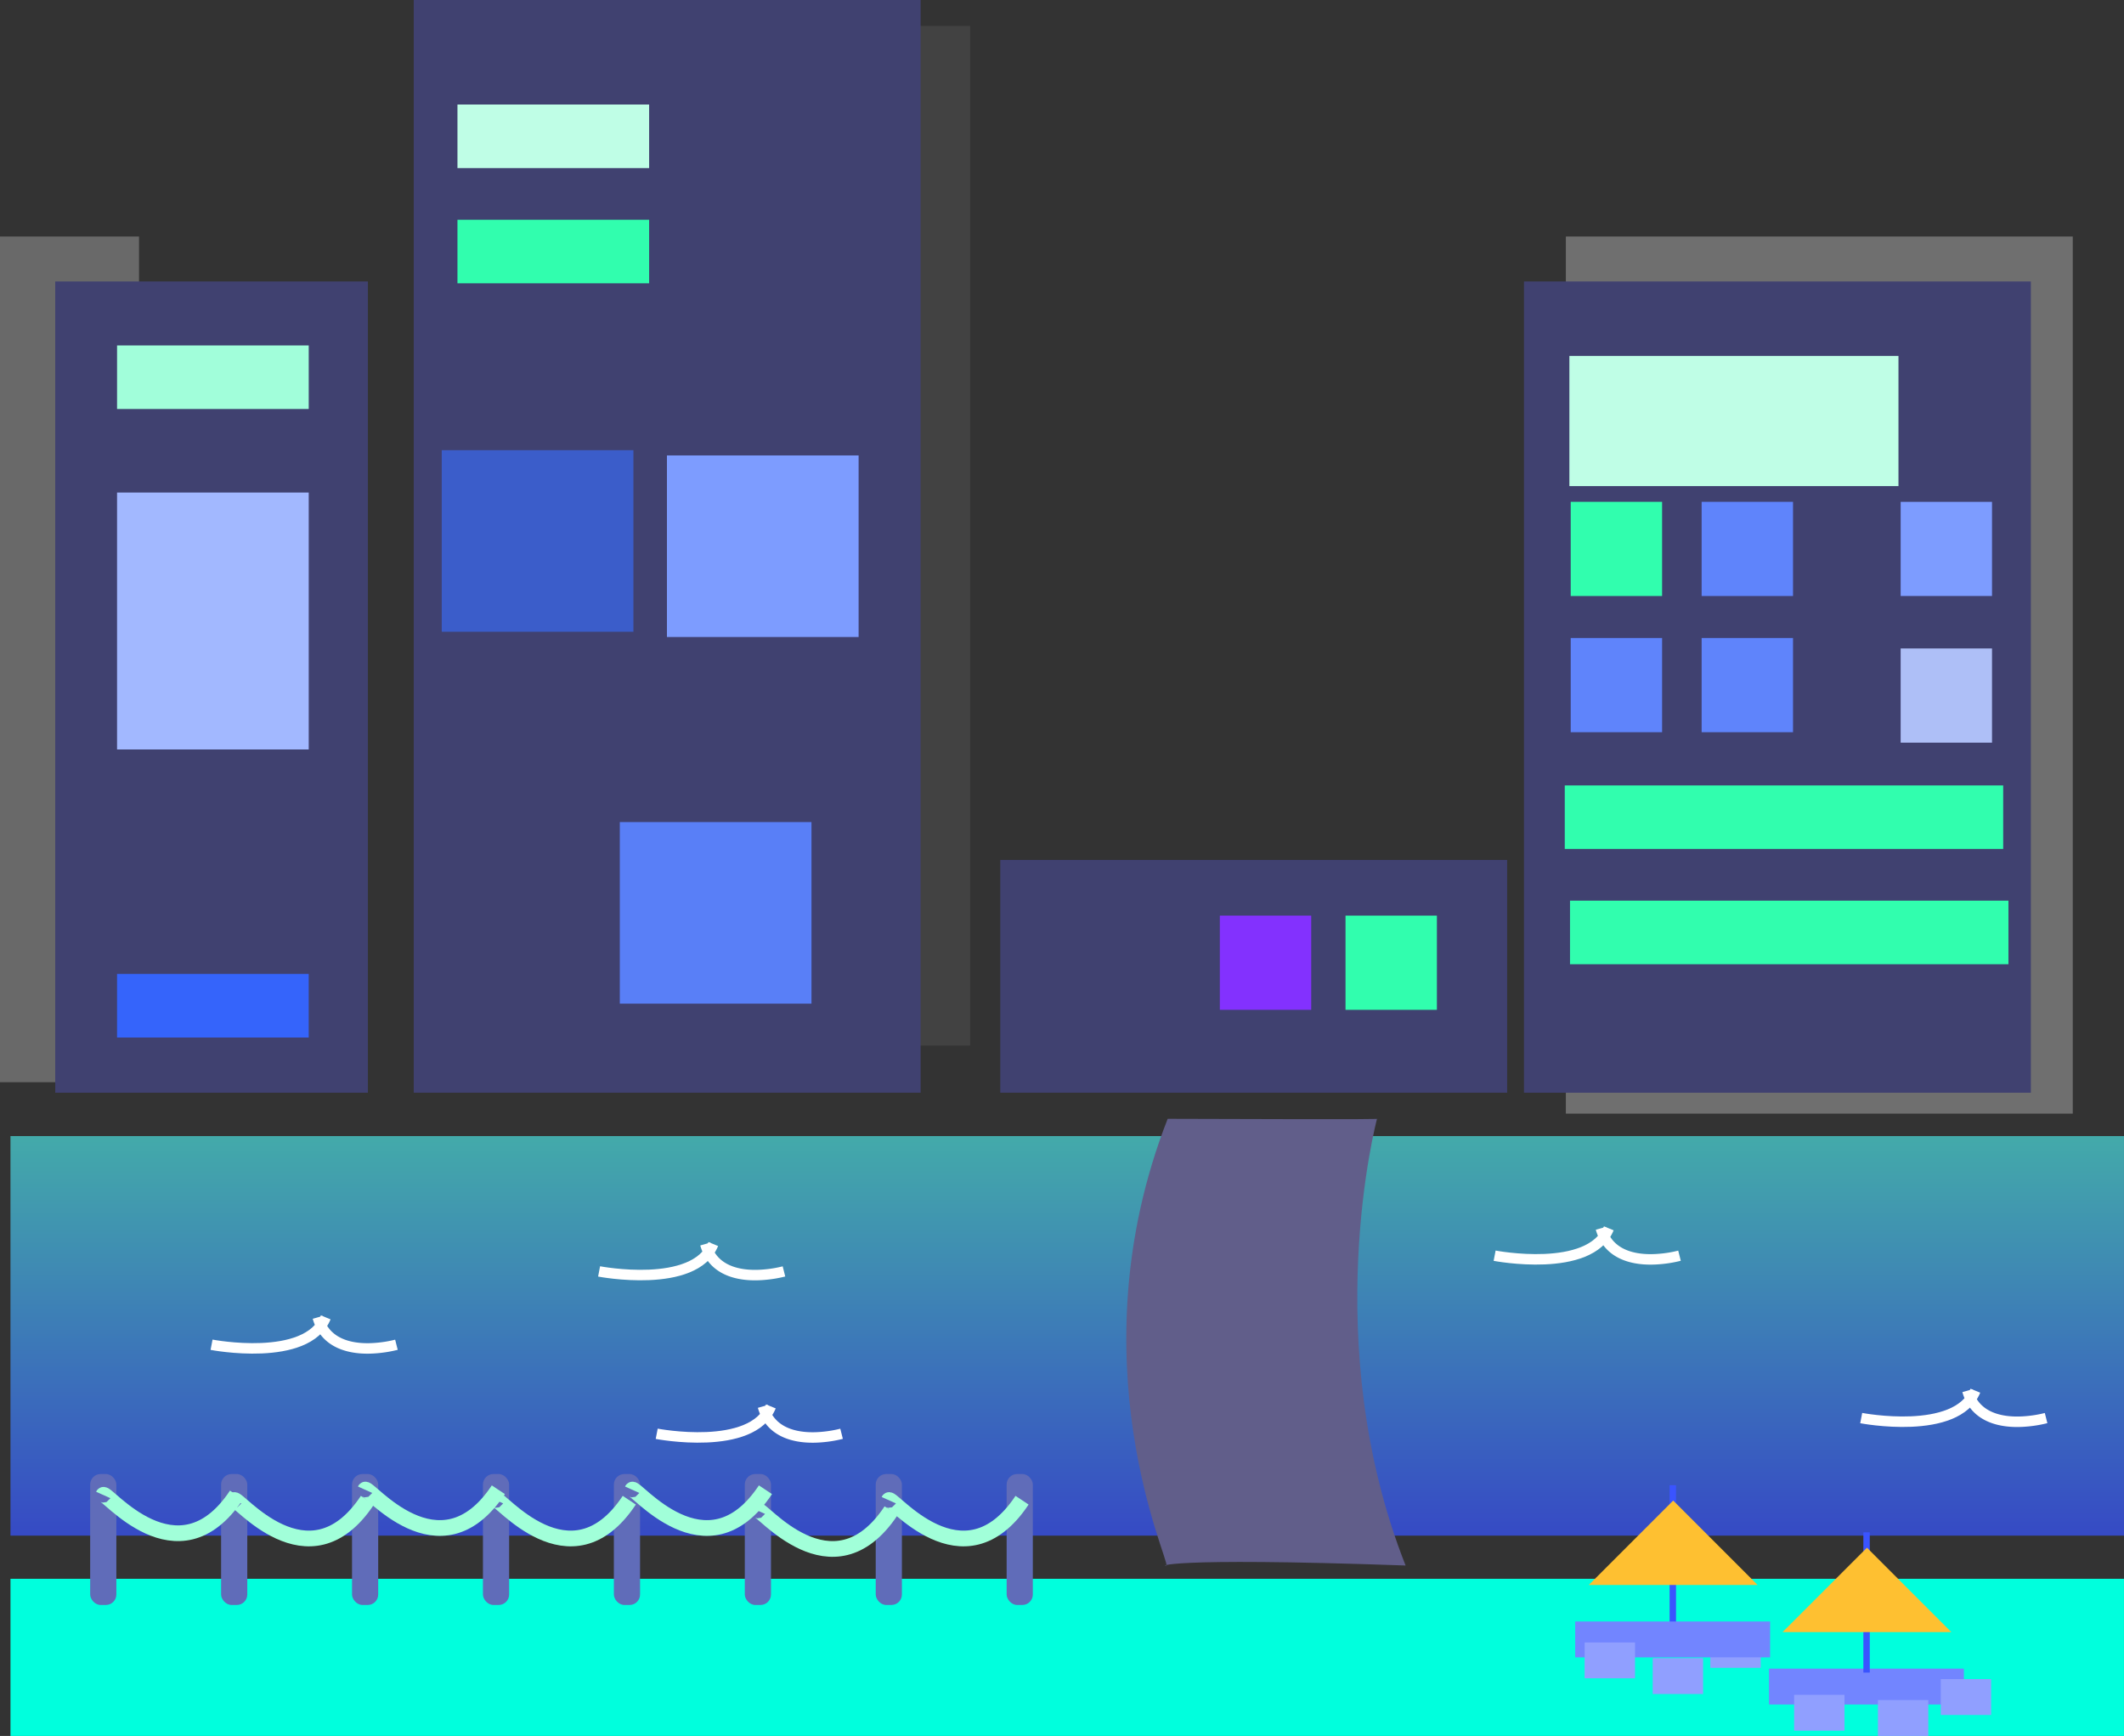 <svg xmlns="http://www.w3.org/2000/svg" xmlns:xlink="http://www.w3.org/1999/xlink" width="405.575" height="331.42" viewBox="0 0 405.575 331.42">
  <rect x="0" y="0" width="405.575" height="331.42" fill="#333333" stroke="none"/>
  <defs>
    <linearGradient id="linear-gradient" x1="0.5" x2="0.5" y2="1" gradientUnits="objectBoundingBox">
      <stop offset="0" stop-color="#43aaaa"/>
      <stop offset="1" stop-color="#364ac5"/>
    </linearGradient>
  </defs>
  <g id="Сгруппировать_46" data-name="Сгруппировать 46" transform="translate(-1353.782 -599.58)">
    <g id="City_Illustration" data-name="City Illustration" transform="translate(-12 -17)">
      <path id="City_grass" data-name="City grass" d="M1488.329,646.317v-30H1891.9v30Z" transform="translate(-120.547 301.683)" fill="#0fd"/>
      <g id="Buidings">
        <g id="Buiding_Shadow" data-name="Buiding Shadow">
          <path id="Контур_23" data-name="Контур 23" d="M1488.329,777.778V616.317h26.547V777.778Z" transform="translate(-122.547 45.418)" fill="#f5f5f5" opacity="0.28"/>
          <path id="Контур_29" data-name="Контур 29" d="M1488.329,788.891V616.317h26.547V788.891Z" transform="translate(-30.547 5.305)" fill="#f5f5f5"/>
          <path id="Контур_21" data-name="Контур 21" d="M1488.329,783.778V616.317h96.791V783.778Z" transform="translate(176.453 45.418)" fill="#f5f5f5" opacity="0.31"/>
          <path id="Контур_31" data-name="Контур 31" d="M1488.329,810.982V616.317h34.257V810.982Z" transform="translate(28.453 5.214)" fill="#f5f5f5" opacity="0.08"/>
        </g>
        <g id="Core">
          <path id="Контур_8" data-name="Контур 8" d="M1488.329,771.2V616.317h59.7V771.2Z" transform="translate(-112 54)" fill="#404170"/>
          <path id="Контур_9" data-name="Контур 9" d="M1488.329,824.933V616.317h96.791V824.933Z" transform="translate(-43.547 0.263)" fill="#404170"/>
          <path id="Контур_10" data-name="Контур 10" d="M1488.329,660.749V616.317h96.791v44.432Z" transform="translate(68.453 164.447)" fill="#404170"/>
          <path id="Контур_11" data-name="Контур 11" d="M1488.329,771.2V616.317h96.791V771.2Z" transform="translate(168.453 54)" fill="#404170"/>
        </g>
      </g>
      <path id="City_water" data-name="City water" d="M1488.329,692.6V616.317H1891.9V692.6Z" transform="translate(-120.547 217.164)" fill="url(#linear-gradient)"/>
      <g id="Windows" transform="translate(8 40)">
        <path id="Контур_13" data-name="Контур 13" d="M1488.329,628.451V616.317h36.6v12.134Z" transform="translate(-43.196 -19.786)" fill="#bffee6"/>
        <path id="Контур_14" data-name="Контур 14" d="M1488.329,628.451V616.317h36.6v12.134Z" transform="translate(-43.196 2.214)" fill="#31feae"/>
        <path id="Контур_25" data-name="Контур 25" d="M1488.329,628.451V616.317h83.718v12.134Z" transform="translate(168.244 110.214)" fill="#31feae"/>
        <path id="Контур_26" data-name="Контур 26" d="M1488.329,628.451V616.317h83.718v12.134Z" transform="translate(169.244 132.214)" fill="#31feae"/>
        <path id="Контур_18" data-name="Контур 18" d="M1488.329,628.451V616.317h36.6v12.134Z" transform="translate(-108.196 26.214)" fill="#a1feda"/>
        <path id="Контур_20" data-name="Контур 20" d="M1488.329,628.451V616.317h36.6v12.134Z" transform="translate(-108.196 146.214)" fill="#3564fb"/>
        <path id="Контур_19" data-name="Контур 19" d="M1488.329,665.366V616.317h36.6v49.049Z" transform="translate(-108.196 54.299)" fill="#a2b8ff"/>
        <path id="Контур_15" data-name="Контур 15" d="M1488.329,650.981V616.317h36.6v34.664Z" transform="translate(-3.196 47.214)" fill="#7d9cff"/>
        <path id="Контур_16" data-name="Контур 16" d="M1488.329,650.981V616.317h36.6v34.664Z" transform="translate(-46.196 46.214)" fill="#3b5dca"/>
        <path id="Контур_17" data-name="Контур 17" d="M1488.329,650.981V616.317h36.6v34.664Z" transform="translate(-12.196 117.214)" fill="#597ff7"/>
        <path id="Контур_27" data-name="Контур 27" d="M1488.329,641.173V616.317h62.839v24.856Z" transform="translate(169.124 28.214)" fill="#bffee6"/>
        <path id="Контур_28" data-name="Контур 28" d="M1488.329,634.3V616.317h17.447V634.3Z" transform="translate(194.38 56.071)" fill="#5f84fb"/>
        <path id="Контур_46" data-name="Контур 46" d="M1488.329,634.3V616.317h17.447V634.3Z" transform="translate(194.38 82.071)" fill="#5f84fb"/>
        <path id="Контур_47" data-name="Контур 47" d="M1488.329,634.3V616.317h17.447V634.3Z" transform="translate(169.38 82.071)" fill="#5f84fb"/>
        <path id="Контур_48" data-name="Контур 48" d="M1488.329,634.3V616.317h17.447V634.3Z" transform="translate(169.38 56.071)" fill="#31feae"/>
        <path id="Контур_65" data-name="Контур 65" d="M1488.329,634.3V616.317h17.447V634.3Z" transform="translate(126.38 135.071)" fill="#31feae"/>
        <path id="Контур_66" data-name="Контур 66" d="M1488.329,634.3V616.317h17.447V634.3Z" transform="translate(102.38 135.071)" fill="#8331fe"/>
        <path id="Контур_44" data-name="Контур 44" d="M1488.329,634.3V616.317h17.447V634.3Z" transform="translate(232.38 56.071)" fill="#7d9cff"/>
        <path id="Контур_45" data-name="Контур 45" d="M1488.329,634.3V616.317h17.447V634.3Z" transform="translate(232.38 84.071)" fill="#aebff7"/>
      </g>
      <path id="Bridge" d="M1580.487,875.465c.978-.3-17.851-39.028.259-85.281,43.6.158,39.974,0,39.974,0s-11.39,42.656,5.458,85.281C1578.79,873.793,1579.509,875.766,1580.487,875.465Z" transform="translate(8 40)" fill="#615e8a"/>
      <g id="Water_Turbulence" data-name="Water Turbulence" transform="translate(8 40)">
        <g id="Сгруппировать_4" data-name="Сгруппировать 4">
          <path id="Контур_42" data-name="Контур 42" d="M1386.329,831.326s18.213,3.509,21.8-5.227" transform="translate(11.849 1.991)" fill="none" stroke="#fff" stroke-width="2"/>
          <path id="Контур_43" data-name="Контур 43" d="M1401.35,831.326a23.044,23.044,0,0,1-3.78.626c-3.735.334-9.631-.157-11.241-5.853" transform="translate(32.13 1.991)" fill="none" stroke="#fff" stroke-width="2"/>
        </g>
        <g id="Сгруппировать_5" data-name="Сгруппировать 5" transform="translate(74 -14)">
          <path id="Контур_42-2" data-name="Контур 42" d="M1386.329,831.326s18.213,3.509,21.8-5.227" transform="translate(11.849 1.991)" fill="none" stroke="#fff" stroke-width="2"/>
          <path id="Контур_43-2" data-name="Контур 43" d="M1401.35,831.326a23.044,23.044,0,0,1-3.78.626c-3.735.334-9.631-.157-11.241-5.853" transform="translate(32.13 1.991)" fill="none" stroke="#fff" stroke-width="2"/>
        </g>
        <g id="Сгруппировать_8" data-name="Сгруппировать 8" transform="translate(85 17)">
          <path id="Контур_42-3" data-name="Контур 42" d="M1386.329,831.326s18.213,3.509,21.8-5.227" transform="translate(11.849 1.991)" fill="none" stroke="#fff" stroke-width="2"/>
          <path id="Контур_43-3" data-name="Контур 43" d="M1401.35,831.326a23.044,23.044,0,0,1-3.78.626c-3.735.334-9.631-.157-11.241-5.853" transform="translate(32.13 1.991)" fill="none" stroke="#fff" stroke-width="2"/>
        </g>
        <g id="Сгруппировать_17" data-name="Сгруппировать 17" transform="translate(315 14)">
          <path id="Контур_42-4" data-name="Контур 42" d="M1386.329,831.326s18.213,3.509,21.8-5.227" transform="translate(11.849 1.991)" fill="none" stroke="#fff" stroke-width="2"/>
          <path id="Контур_43-4" data-name="Контур 43" d="M1401.35,831.326a23.044,23.044,0,0,1-3.78.626c-3.735.334-9.631-.157-11.241-5.853" transform="translate(32.13 1.991)" fill="none" stroke="#fff" stroke-width="2"/>
        </g>
        <g id="Сгруппировать_18" data-name="Сгруппировать 18" transform="translate(245 -17)">
          <path id="Контур_42-5" data-name="Контур 42" d="M1386.329,831.326s18.213,3.509,21.8-5.227" transform="translate(11.849 1.991)" fill="none" stroke="#fff" stroke-width="2"/>
          <path id="Контур_43-5" data-name="Контур 43" d="M1401.35,831.326a23.044,23.044,0,0,1-3.78.626c-3.735.334-9.631-.157-11.241-5.853" transform="translate(32.13 1.991)" fill="none" stroke="#fff" stroke-width="2"/>
        </g>
      </g>
      <g id="Fence" transform="translate(8 40)">
        <g id="Poles">
          <rect id="Прямоугольник_13" data-name="Прямоугольник 13" width="5" height="25" rx="2" transform="translate(1375 858)" fill="#606cb9"/>
          <rect id="Прямоугольник_18" data-name="Прямоугольник 18" width="5" height="25" rx="2" transform="translate(1450 858)" fill="#606cb9"/>
          <rect id="Прямоугольник_21" data-name="Прямоугольник 21" width="5" height="25" rx="2" transform="translate(1525 858)" fill="#606cb9"/>
          <rect id="Прямоугольник_14" data-name="Прямоугольник 14" width="5" height="25" rx="2" transform="translate(1400 858)" fill="#606cb9"/>
          <rect id="Прямоугольник_17" data-name="Прямоугольник 17" width="5" height="25" rx="2" transform="translate(1475 858)" fill="#606cb9"/>
          <rect id="Прямоугольник_20" data-name="Прямоугольник 20" width="5" height="25" rx="2" transform="translate(1550 858)" fill="#606cb9"/>
          <rect id="Прямоугольник_15" data-name="Прямоугольник 15" width="5" height="25" rx="2" transform="translate(1425 858)" fill="#606cb9"/>
          <rect id="Прямоугольник_16" data-name="Прямоугольник 16" width="5" height="25" rx="2" transform="translate(1500 858)" fill="#606cb9"/>
        </g>
        <g id="Ropes">
          <path id="Контур_45-2" data-name="Контур 45" d="M1377.5,858c.427-.951,14.2,16.906,25.443,0" transform="translate(0 4)" fill="none" stroke="#a1ffd9" stroke-width="3"/>
          <path id="Контур_46-2" data-name="Контур 46" d="M1377.5,858c.427-.951,14.2,16.906,25.443,0" transform="translate(25 5)" fill="none" stroke="#a1ffd9" stroke-width="3"/>
          <path id="Контур_47-2" data-name="Контур 47" d="M1377.5,858c.427-.951,14.2,16.906,25.443,0" transform="translate(50 3)" fill="none" stroke="#a1ffd9" stroke-width="3"/>
          <path id="Контур_48-2" data-name="Контур 48" d="M1377.5,858c.427-.951,14.2,16.906,25.443,0" transform="translate(75 5)" fill="none" stroke="#a1ffd9" stroke-width="3"/>
          <path id="Контур_49" data-name="Контур 49" d="M1377.5,858c.427-.951,14.2,16.906,25.443,0" transform="translate(101 3)" fill="none" stroke="#a1ffd9" stroke-width="3"/>
          <path id="Контур_50" data-name="Контур 50" d="M1377.5,858c.427-.951,14.2,16.906,25.443,0" transform="translate(125 7)" fill="none" stroke="#a1ffd9" stroke-width="3"/>
          <path id="Контур_51" data-name="Контур 51" d="M1377.5,858c.427-.951,14.2,16.906,25.443,0" transform="translate(150 5)" fill="none" stroke="#a1ffd9" stroke-width="3"/>
        </g>
      </g>
    </g>
    <g id="Parasoles" transform="translate(0.606 25.148)">
      <path id="Контур_36" data-name="Контур 36" d="M1488.329,623.164v-6.847h37.216v6.847Z" transform="translate(202.633 276.688)" fill="#7285ff"/>
      <path id="Контур_53" data-name="Контур 53" d="M1488.329,623.164v-6.847h9.619v6.847Z" transform="translate(191.431 269.688)" fill="#909fff"/>
      <path id="Контур_55" data-name="Контур 55" d="M1488.329,623.164v-6.847h9.619v6.847Z" transform="translate(207.431 281.688)" fill="#909fff"/>
      <path id="Контур_56" data-name="Контур 56" d="M1488.329,623.164v-6.847h9.619v6.847Z" transform="translate(223.431 282.688)" fill="#909fff"/>
      <path id="Контур_57" data-name="Контур 57" d="M1488.329,623.164v-6.847h9.619v6.847Z" transform="translate(235.431 278.688)" fill="#909fff"/>
      <path id="Контур_37" data-name="Контур 37" d="M0,1.225V0H26.774V1.225Z" transform="translate(1710.209 866.986) rotate(90)" fill="#3a54ff"/>
      <path id="Контур_40" data-name="Контур 40" d="M0,1.225V0H26.774V1.225Z" transform="translate(1673.209 857.986) rotate(90)" fill="#3a54ff"/>
      <path id="Контур_38" data-name="Контур 38" d="M0,22.791,22.791,0V22.791Z" transform="translate(1709.67 902.149) rotate(-135)" fill="#fec031"/>
      <path id="Контур_39" data-name="Контур 39" d="M1488.329,623.164v-6.847h37.216v6.847Z" transform="translate(165.633 267.688)" fill="#7285ff"/>
      <path id="Контур_52" data-name="Контур 52" d="M1488.329,623.164v-6.847h9.619v6.847Z" transform="translate(167.431 271.688)" fill="#909fff"/>
      <path id="Контур_54" data-name="Контур 54" d="M1488.329,623.164v-6.847h9.619v6.847Z" transform="translate(180.431 274.688)" fill="#909fff"/>
      <path id="Контур_41" data-name="Контур 41" d="M0,22.791,22.791,0V22.791Z" transform="translate(1672.67 893.149) rotate(-135)" fill="#fec031"/>
    </g>
  </g>
</svg>
